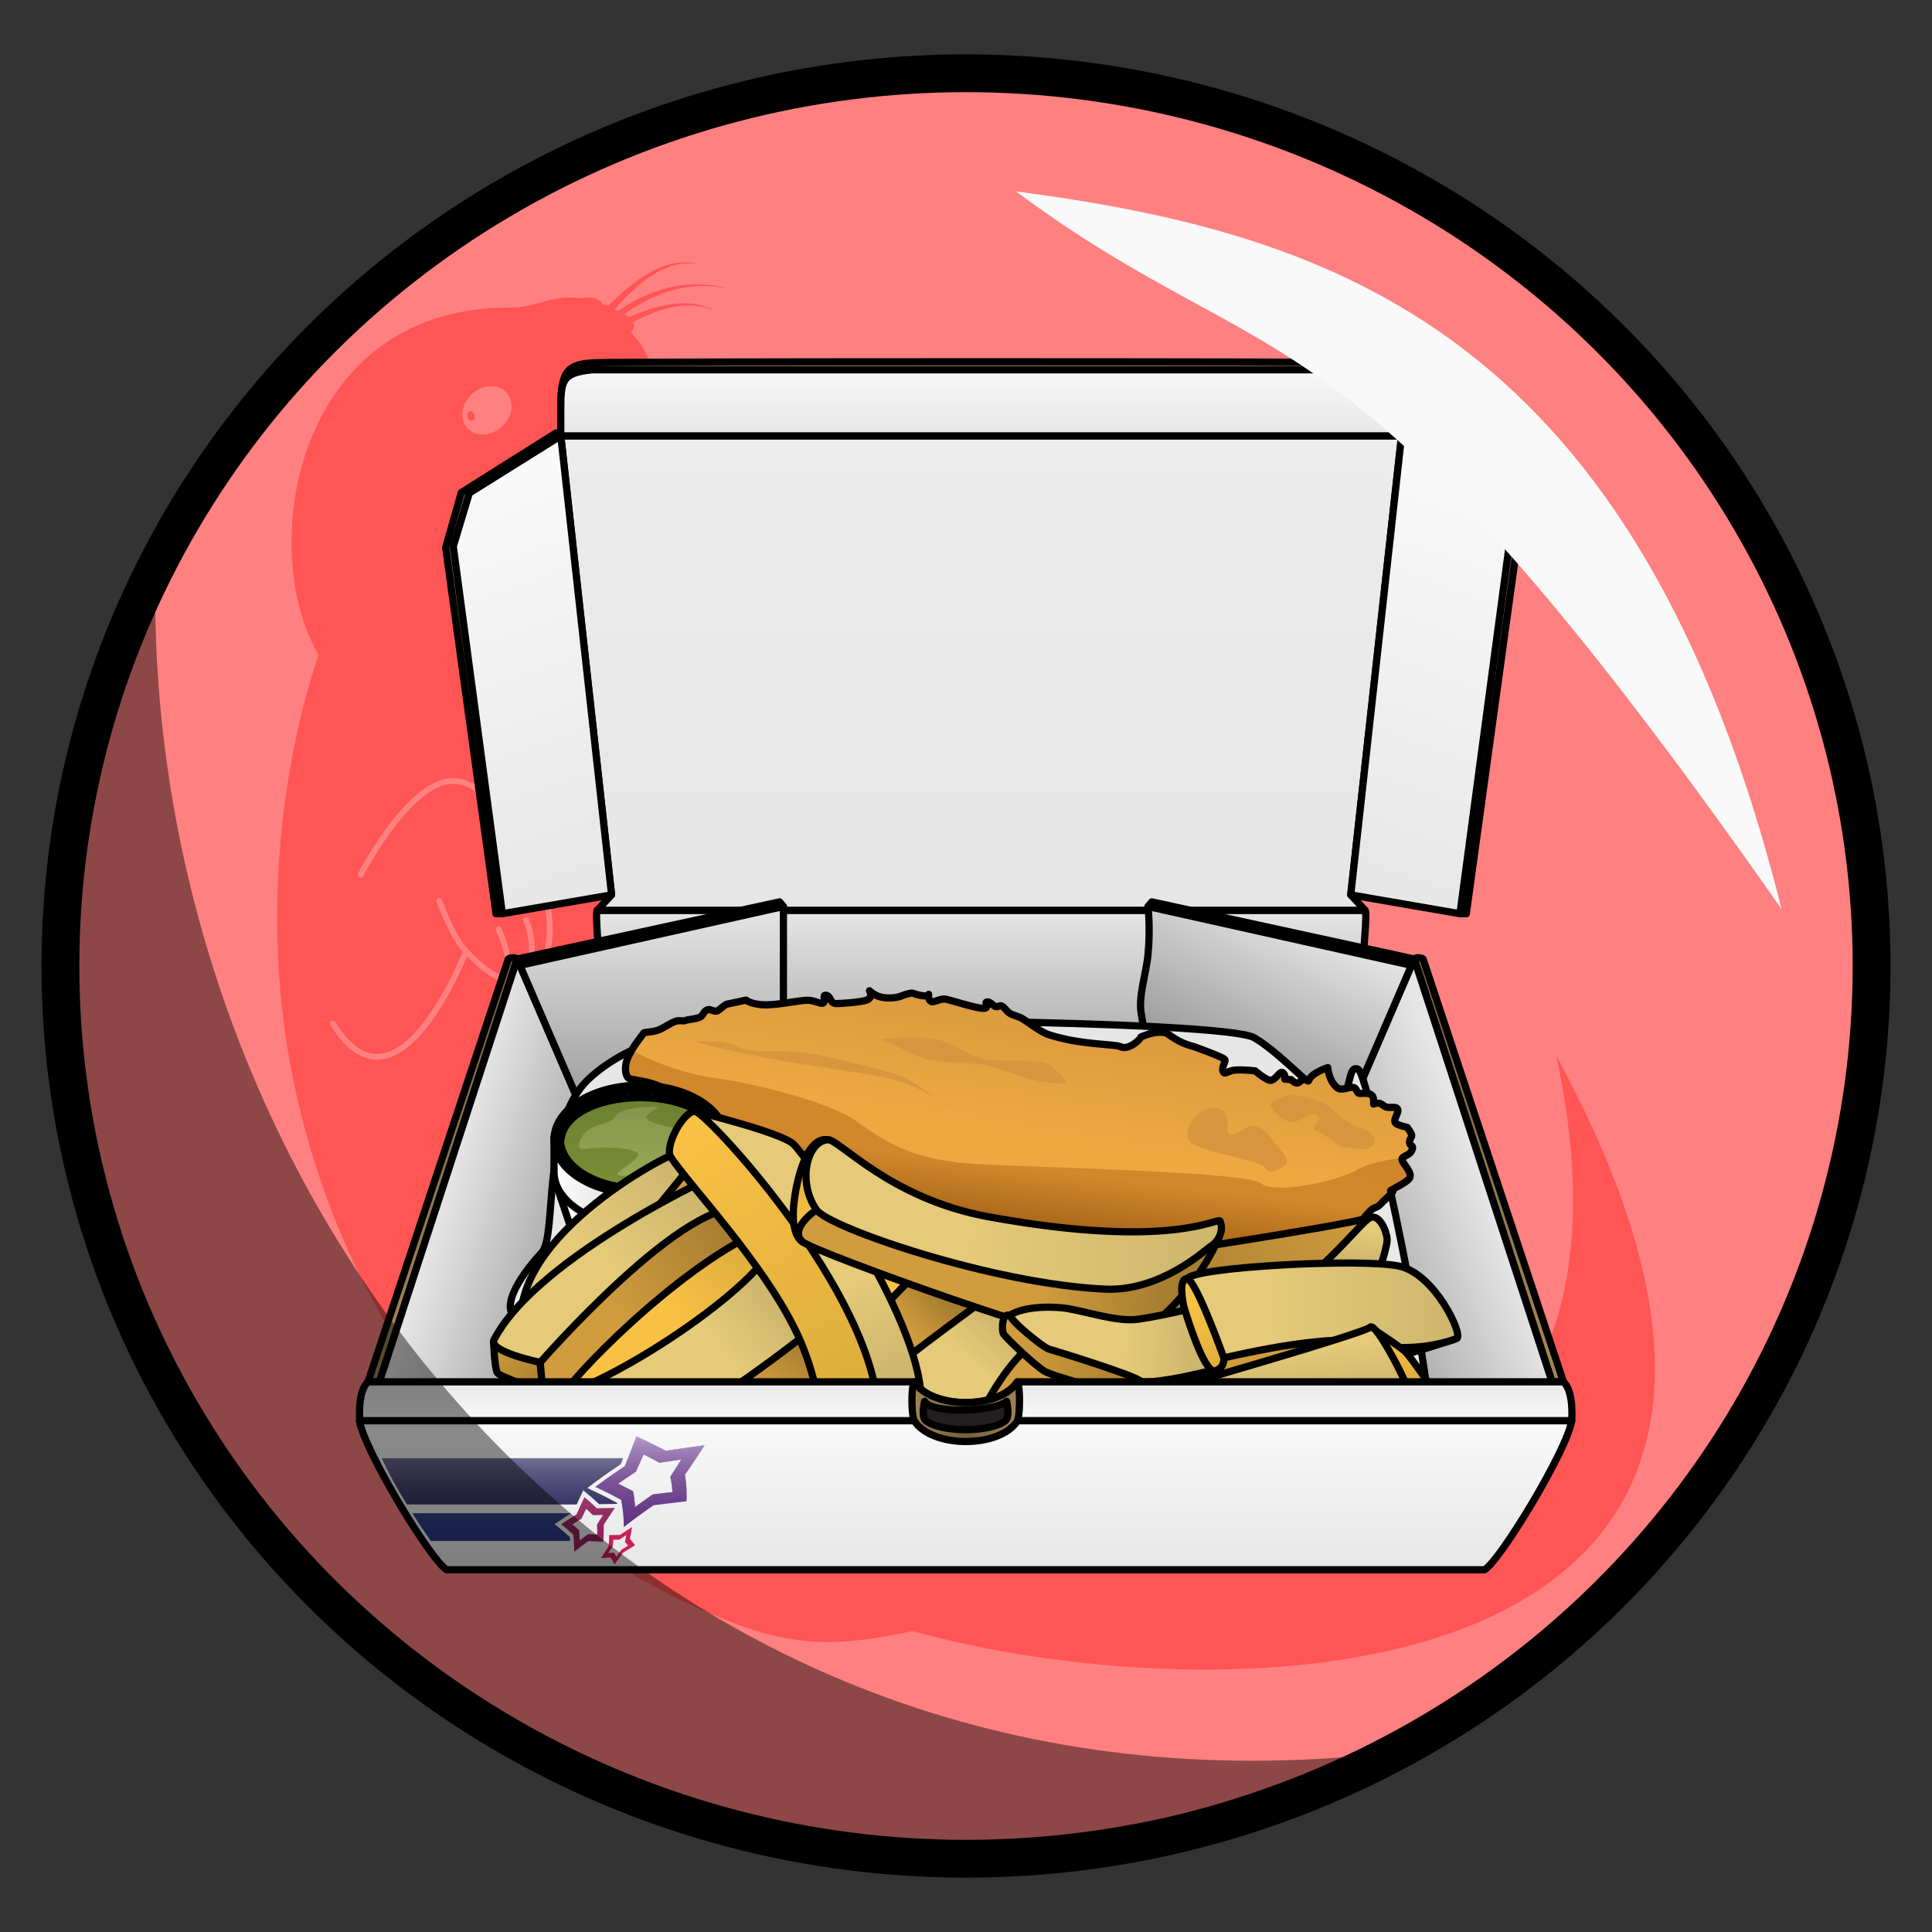 <svg xmlns="http://www.w3.org/2000/svg" xmlns:xlink="http://www.w3.org/1999/xlink" viewBox="0 0 256 256">
    <rect x="0" y="0" width="256" height="256" fill="#333333" stroke="none"/>
    <defs>
        <linearGradient id="innoGrad14">
            <stop offset="0" stop-opacity="0"/>
            <stop offset="1" stop-color="#fff" stop-opacity=".502"/>
        </linearGradient>
        <linearGradient id="innoGrad13">
            <stop offset="0" stop-color="#a58855"/>
            <stop offset=".5" stop-color="#735f3b"/>
            <stop offset="1" stop-color="#a58855"/>
        </linearGradient>
        <linearGradient id="innoGrad12">
            <stop offset="0" stop-color="#f8c144"/>
            <stop offset="1" stop-color="#dfae3d"/>
        </linearGradient>
        <linearGradient id="innoGrad11">
            <stop offset="0" stop-color="#e4ca79"/>
            <stop offset="1" stop-color="#cdb66d"/>
        </linearGradient>
        <linearGradient id="innoGrad10">
            <stop offset="0" stop-color="#a67d31"/>
            <stop offset="1" stop-color="#d09c3d"/>
        </linearGradient>
        <linearGradient id="innoGrad9">
            <stop offset="0" stop-color="#96a755"/>
            <stop offset="1" stop-color="#87964d"/>
        </linearGradient>
        <linearGradient id="innoGrad8">
            <stop offset="0" stop-color="#798e36"/>
            <stop offset="1" stop-color="#6d8031"/>
        </linearGradient>
        <linearGradient id="innoGrad7">
            <stop offset="0" stop-color="#fff"/>
            <stop offset="1" stop-color="#ccc"/>
        </linearGradient>
        <linearGradient id="innoGrad6">
            <stop offset="0" stop-color="#b16714" stop-opacity=".502"/>
            <stop offset="1" stop-color="#8e5210"/>
        </linearGradient>
        <linearGradient id="innoGrad5">
            <stop offset="0" stop-color="#eea842"/>
            <stop offset="1" stop-color="#d6973b"/>
        </linearGradient>
        <linearGradient id="innoGrad1">
            <stop offset="0" stop-color="#e6e6e6"/>
            <stop offset="1" stop-color="#999"/>
        </linearGradient>
        <linearGradient id="innoGrad4">
            <stop offset="0" stop-color="#f9f9f9"/>
            <stop offset="1" stop-color="#e6e6e6"/>
        </linearGradient>
        <linearGradient id="innoGrad3">
            <stop offset="0" stop-color="#a58855"/>
            <stop offset="1" stop-color="#735f3b"/>
        </linearGradient>
        <linearGradient id="innoGrad2">
            <stop offset="0" stop-color="#ececec"/>
            <stop offset="1" stop-color="#e6e6e6"/>
        </linearGradient>
        <linearGradient id="linearGradient960" x1="128.127" x2="128.127" y1="116.85" y2="155.088" gradientUnits="userSpaceOnUse" xlink:href="#innoGrad1"/>
        <linearGradient id="linearGradient968" x1="127.865" x2="127.865" y1="23.543" y2="117.374" gradientUnits="userSpaceOnUse" xlink:href="#innoGrad2"/>
        <linearGradient id="linearGradient976" x1="28.467" x2="56.467" y1="35" y2="114.125" gradientUnits="userSpaceOnUse" xlink:href="#innoGrad4"/>
        <linearGradient id="linearGradient992" x1="23.005" x2="54.009" y1="173.467" y2="182.688" gradientUnits="userSpaceOnUse" xlink:href="#innoGrad1"/>
        <linearGradient id="linearGradient1000" x1="90.301" x2="90.301" y1="116.417" y2="157.336" gradientUnits="userSpaceOnUse" xlink:href="#innoGrad1"/>
        <linearGradient id="linearGradient1008" x1="231.731" x2="198.193" y1="180.247" y2="193.264" gradientUnits="userSpaceOnUse" xlink:href="#innoGrad1"/>
        <linearGradient id="linearGradient1016" x1="213.961" x2="199.817" y1="128" y2="159.234" gradientUnits="userSpaceOnUse" xlink:href="#innoGrad1"/>
        <linearGradient id="linearGradient1027" x1="125.704" x2="125.704" y1="210.75" y2="114.75" gradientUnits="userSpaceOnUse" xlink:href="#innoGrad3"/>
        <linearGradient id="linearGradient1038" x1="131.775" x2="131.775" y1="9.254" y2="118.542" gradientUnits="userSpaceOnUse" xlink:href="#innoGrad3"/>
        <linearGradient id="linearGradient1046" x1="230" x2="202" y1="35" y2="114.125" gradientUnits="userSpaceOnUse" xlink:href="#innoGrad4"/>
        <linearGradient id="linearGradient1054" x1="142.116" x2="142.116" y1="236.746" y2="138.576" gradientUnits="userSpaceOnUse" xlink:href="#innoGrad2"/>
        <linearGradient id="linearGradient1062" x1="132.475" x2="132.475" y1="10.199" y2="23.758" gradientUnits="userSpaceOnUse" xlink:href="#innoGrad4"/>
        <linearGradient id="linearGradient1088" x1="144.355" x2="148.831" y1="161.734" y2="132.988" gradientUnits="userSpaceOnUse" xlink:href="#innoGrad5"/>
        <linearGradient id="linearGradient1096" x1="144.355" x2="142.383" y1="168.684" y2="184.955" gradientUnits="userSpaceOnUse" xlink:href="#innoGrad6"/>
        <linearGradient id="linearGradient1121" x1="47.59" x2="53.242" y1="177.255" y2="183.484" gradientUnits="userSpaceOnUse" xlink:href="#innoGrad7"/>
        <linearGradient id="linearGradient1129" x1="44.635" x2="67.528" y1="170.831" y2="174.954" gradientUnits="userSpaceOnUse" xlink:href="#innoGrad7"/>
        <linearGradient id="linearGradient1143" x1="61.126" x2="61.126" y1="172.748" y2="151.175" gradientUnits="userSpaceOnUse" xlink:href="#innoGrad7"/>
        <linearGradient id="linearGradient1159" x1="61.194" x2="61.194" y1="171.516" y2="154.162" gradientUnits="userSpaceOnUse" xlink:href="#innoGrad8"/>
        <linearGradient id="linearGradient1167" x1="62.135" x2="62.135" y1="169.184" y2="155.952" gradientUnits="userSpaceOnUse" xlink:href="#innoGrad9"/>
        <linearGradient id="linearGradient1175" x1="162.117" x2="205.833" y1="199.748" y2="177.668" gradientUnits="userSpaceOnUse" xlink:href="#innoGrad10"/>
        <linearGradient id="linearGradient1185" x1="49.597" x2="68.685" y1="182.671" y2="166.43" gradientUnits="userSpaceOnUse" xlink:href="#innoGrad11"/>
        <linearGradient id="linearGradient1193" x1="42.918" x2="33.237" y1="211.834" y2="202.061" gradientUnits="userSpaceOnUse" xlink:href="#innoGrad10"/>
        <linearGradient id="linearGradient1201" x1="55.881" x2="72.475" y1="185.925" y2="171.735" gradientUnits="userSpaceOnUse" xlink:href="#innoGrad11"/>
        <linearGradient id="linearGradient1209" x1="79.748" x2="56.222" y1="178.77" y2="195.584" gradientUnits="userSpaceOnUse" xlink:href="#innoGrad10"/>
        <linearGradient id="linearGradient1217" x1="68.144" x2="82.646" y1="196.278" y2="184.617" gradientUnits="userSpaceOnUse" xlink:href="#innoGrad12"/>
        <linearGradient id="linearGradient1225" x1="93.542" x2="86.208" y1="201.625" y2="211.931" gradientUnits="userSpaceOnUse" xlink:href="#innoGrad10"/>
        <linearGradient id="linearGradient1233" x1="79.089" x2="89.907" y1="204.535" y2="195.586" gradientUnits="userSpaceOnUse" xlink:href="#innoGrad11"/>
        <linearGradient id="linearGradient1241" x1="121.208" x2="114.411" y1="192.865" y2="199.238" gradientUnits="userSpaceOnUse" xlink:href="#innoGrad10"/>
        <linearGradient id="linearGradient1249" x1="124.887" x2="131.623" y1="204.047" y2="196.725" gradientUnits="userSpaceOnUse" xlink:href="#innoGrad11"/>
        <linearGradient id="linearGradient1257" x1="102.884" x2="109.617" y1="190.842" y2="209.826" gradientUnits="userSpaceOnUse" xlink:href="#innoGrad11"/>
        <linearGradient id="linearGradient1265" x1="69.991" x2="99.985" y1="161.804" y2="209.942" gradientUnits="userSpaceOnUse" xlink:href="#innoGrad12"/>
        <linearGradient id="linearGradient1273" x1="93.366" x2="94.672" y1="178.637" y2="167.925" gradientUnits="userSpaceOnUse" xlink:href="#innoGrad12"/>
        <linearGradient id="linearGradient1281" x1="165.572" x2="140.585" y1="194.065" y2="193.252" gradientUnits="userSpaceOnUse" xlink:href="#innoGrad10"/>
        <linearGradient id="linearGradient1289" x1="126.519" x2="176.086" y1="179.897" y2="181.66" gradientUnits="userSpaceOnUse" xlink:href="#innoGrad11"/>
        <linearGradient id="linearGradient1297" x1="206.416" x2="205.876" y1="180.244" y2="186.346" gradientUnits="userSpaceOnUse" xlink:href="#innoGrad11"/>
        <linearGradient id="linearGradient1305" x1="160.864" x2="136.344" y1="210.196" y2="203.009" gradientUnits="userSpaceOnUse" xlink:href="#innoGrad10"/>
        <linearGradient id="linearGradient1315" x1="157.263" x2="171.722" y1="201.981" y2="202.659" gradientUnits="userSpaceOnUse" xlink:href="#innoGrad11"/>
        <linearGradient id="linearGradient1323" x1="185.978" x2="223.576" y1="196.47" y2="195.927" gradientUnits="userSpaceOnUse" xlink:href="#innoGrad11"/>
        <linearGradient id="linearGradient1331" x1="169.25" x2="176.299" y1="195.581" y2="207.065" gradientUnits="userSpaceOnUse" xlink:href="#innoGrad12"/>
        <linearGradient id="linearGradient1339" x1="207.774" x2="213.576" y1="201.049" y2="209.862" gradientUnits="userSpaceOnUse" xlink:href="#innoGrad12"/>
        <linearGradient id="linearGradient1347" x1="204.748" x2="205.558" y1="201.96" y2="211.198" gradientUnits="userSpaceOnUse" xlink:href="#innoGrad11"/>
        <linearGradient id="linearGradient1355" x1="6.884" x2="6.884" y1="217.667" y2="209.223" gradientUnits="userSpaceOnUse" xlink:href="#innoGrad4"/>
        <linearGradient id="linearGradient1363" x1="6.884" x2="6.884" y1="217.667" y2="247.291" gradientUnits="userSpaceOnUse" xlink:href="#innoGrad4"/>
        <linearGradient id="linearGradient1371" x1="115.103" x2="137.282" y1="215.875" y2="215.875" gradientUnits="userSpaceOnUse" xlink:href="#innoGrad13"/>
        <linearGradient id="linearGradient1506" x1="44.428" x2="44.428" y1="246.103" y2="220.882" gradientUnits="userSpaceOnUse" xlink:href="#innoGrad14"/>
    </defs>
    <ellipse cx="128" cy="128" fill="#ff8080" stroke="#000" stroke-linecap="round" stroke-linejoin="round" stroke-width="5.012" rx="119.994" ry="118.293"/>
    <path fill="#f55" d="M95.46 112.358c.381-1.133 1.186-4.306-.237-7.844a.381.381 0 0 0-.707.285c1.619 4.029.097 7.658.081 7.694a.375.375 0 0 0-.012.25c-.62.175-1.315.188-2.083-.005 1.151-2.954-.865-6.82-.952-6.984a.382.382 0 0 0-.675.356c.02.038 1.962 3.763.903 6.393-1.351-.527-2.708-1.429-4.42-3.245.005-.005-.031-.6-.185-.744-1.596-1.478-3.427-6.444-3.446-6.494a.382.382 0 0 0-.717.263c.078.211 1.915 5.188 3.644 6.791a.377.377 0 0 0 .117.074c-.256.63-.855 2.042-1.718 3.732-1.03-2.766-2.299-5.359-3.542-7.886-1.866-3.796-3.63-7.382-4.246-10.997a35.19 35.19 0 0 1-.245-1.688c2.186-2.88 4.975-5.71 7.664-6.007 4.379-.484 8.327 5.377 11.064 10.695 3.29 6.397 2.828 13.424-.288 15.36zm12.86 35.502c5.467-10.162 18.621-14.6 33.733 8.974 5.874 6.114 21.601.196 22.64 8.151-5.28-2.749-12.374-2.325-12.676-2.305a.382.382 0 0 0 .05.761c.074-.007 7.393-.448 12.498 2.332.058.031.121.047.183.047.12 0 .229-.064.302-.165 4.516 3.256 2.133 5.075 1.093 5.41a.38.38 0 0 0-.141-.258c-3.021-2.409-14.924-3.586-15.43-3.635a.38.38 0 1 0-.158.741c.102.034 10.24 3.472 13.648 7.721a.382.382 0 0 0 .298.143c.083 0 .252-.102.26-.11.972 1.23.745 4.063-4.212 2.248a.376.376 0 0 0-.144-.445c-.486-.32-1.117-.841-1.847-1.446-2.388-1.978-5.659-4.687-9.18-4.957a.386.386 0 0 0-.386.249.382.382 0 0 0 .133.44c4.518 3.288 6.769 6.926 6.79 6.962.06.098.16.149.265.167-.608 3.212-5.532.013-11.507-3.728a21.374 21.374 0 0 0-6.543-2.748c-4.67-6.989-12.695-11.495-21.064-16.19-3.28-1.84-6.6-3.704-9.773-5.752.334-.901.72-1.774 1.168-2.607zm45.29 20.444c3.617.49 9.365 1.456 11.588 2.873-.678.443-1.364 2.002-1.29 3.16-2.619-2.611-7.256-4.79-10.298-6.033zm2.657 9.773c-.518-.783-2.343-3.352-5.582-5.975 2.729.768 5.292 2.89 7.245 4.508.36.3.697.577 1.007.825-1.267-.264-2.29.06-2.67.642zM61.92 56.719c1.086 1.202 3.13 1.127 4.568-.17 1.438-1.296 1.722-3.323.636-4.526-1.086-1.203-3.13-1.127-4.568.17-1.437 1.297-1.722 3.322-.636 4.526zM42.235 86.823c-8.346-14.159-3.115-46.214 25.37-46.056 3.386.019 5.478-1.792 9.36-1.233l.003-.003s2.204-.535 2.842.759c.383.143.86.17.86.17 3.145-3.077 7.408-6.813 12.214-5.365-4.718-1.09-8.583 2.716-11.43 5.897.137.064.277.134.419.204 4.307-2.933 9.648-4.513 14.793-2.855-4.977-1.295-9.93.373-13.92 3.309.076.04.148.077.225.12.138.076.262.157.374.242 3.625-1.551 7.862-2.79 11.512-.741-3.636-1.722-7.573-.32-10.962 1.395.196.431.13.92-.295 1.44 3.89 3.74 3.337 8.754.658 14.603 2.724 2.68 6.104 4.713 9.716 6.02-3.289-1.003-6.433-2.688-9.17-4.751-.283-.213-.554-.442-.826-.67-.47.985-.996 1.99-1.57 3.019 2.961 3.757 7.058 6.724 11.202 8.94-3.653-1.758-7.16-4.104-10.103-6.892-.49-.464-.97-.95-1.436-1.453a97.212 97.212 0 0 1-2.032 3.388 28.444 28.444 0 0 0 8.928 9.502c-3.66-2.23-6.833-5.442-9.248-8.973-2.891 4.958-5.232 17.67-3.581 27.35 1.223 7.175 6.633 13.964 8.911 22.382 2.219 8.206 2.15 14.149 7.11 21.575 13.17 19.716 43.993 21.658 48.324 43.2 26.003 28.94 79.439 22.514 65.74-41.416 46.207 84.893-41.749 88.21-85.321 76.193-10.597 2.278-16.286 2.022-25.553-1.795-36.335-14.963-53.151-48.514-57.403-76.378-4.345-28.485 4.288-51.127 4.288-51.127zm42.206 110.41c.031.209.22.348.433.322a.383.383 0 0 0 .322-.433c-.019-.131-1.883-13.254 2.71-21.788 2.647-4.92 6.757-7.84 11.278-8.013 4.847-.209 12.569 2.614 21.799 17.01 2.862 2.99 7.443 3.237 11.874 3.475 4.932.265 9.234.498 10.54 4.185-6.016-3.022-11.694-1.815-11.943-1.759a.382.382 0 0 0 .167.745c.061-.013 6.146-1.314 12.175 2.08 2.27 1.577 3.264 3.09 2.728 4.147-.336.662-1.123.91-1.322.86-3.1-2.383-14.874-3.548-15.377-3.598a.38.38 0 1 0-.158.741c.102.035 10.24 3.472 13.648 7.72.006.009.016.012.023.02.013.011.021.027.035.04.48.387.775 1.285.434 1.862-.478.812-2.097.76-4.337-.116-.48-.322-1.095-.828-1.804-1.415-2.388-1.978-5.658-4.686-9.179-4.956-.166-.024-.328.088-.387.248a.382.382 0 0 0 .134.44c4.099 2.984 6.325 6.246 6.72 6.853-.064.574-.25.943-.574 1.108-1.442.727-5.503-1.818-9.803-4.513l-.592-.37c-3.577-2.24-6.463-2.798-8.782-3.247-3.106-.601-4.817-.932-5.468-5.006-.437-2.73-6.597-4.936-7.299-5.179a.381.381 0 1 0-.249.721c1.785.62 6.486 2.646 6.795 4.58.735 4.6 2.86 5.01 6.077 5.634 2.256.436 5.065.98 8.521 3.144l.592.37c4.16 2.607 7.574 4.746 9.62 4.747.352 0 .663-.064.932-.2.598-.301.938-.924 1.008-1.85.02-.264.228-.446.399-.552.49-.302 1.521-.47 2.81.06 3.825 1.565 5.103.6 5.524-.112.541-.918.14-2.188-.565-2.798-.038-.048-.083-.094-.123-.141-.492-.573-.188-2.1.46-3.06.281-.416.522-.554.594-.507.014.007.032.01.046.016.021.009.04.017.062.021.572.202 1.642-.206 2.17-1.053.53-.846.865-2.642-2.768-5.21-1.125-4.907-6.138-5.175-11.442-5.46-4.283-.231-8.712-.469-11.32-3.183-9.378-14.643-17.396-17.497-22.422-17.303-4.798.183-9.142 3.25-11.92 8.413-4.716 8.759-2.877 21.713-2.796 22.26zm-40.663-61.409c1.884 3.043 3.96 4.583 6.175 4.583.152 0 .304-.007.457-.022 5.718-.539 10.392-11.066 11.465-13.671 4.593 4.8 7.467 4.022 8.79 3.1 3.339-2.323 3.454-9.546.252-15.772-3.93-7.638-7.791-11.304-11.445-10.9-5.774.638-11.775 12.106-12.028 12.594a.381.381 0 0 0 .678.351c.059-.116 6.063-11.593 11.434-12.186 3.31-.366 6.911 3.162 10.683 10.49 3.198 6.217 2.676 12.526.228 14.595.385-1.436.81-4.206-.413-7.252a.382.382 0 0 0-.707.285c1.44 3.586.396 6.848.137 7.55-.616.216-1.298.228-2.035.047.882-2.902-.982-6.484-1.065-6.642a.382.382 0 0 0-.675.356c.02.036 1.796 3.454 1.013 6.053-1.417-.562-3.005-1.778-4.695-3.627l-.007-.004c-.005-.005-.007-.013-.014-.018-1.596-1.478-3.428-6.444-3.446-6.494a.382.382 0 0 0-.717.263c.074.203 1.784 4.829 3.458 6.596-.692 1.71-5.462 13.009-10.962 13.526-2.086.2-4.065-1.218-5.912-4.203a.382.382 0 0 0-.649.402zm99.826 62.987a5.172 5.172 0 0 0-.825 2.452c-2.669-2.447-7.019-4.481-9.917-5.665 3.436.464 8.79 1.36 11.225 2.662a2.64 2.64 0 0 0-.483.551zm-7.875 5.829c-.18.111-.323.247-.442.394-.728-1.04-2.488-3.319-5.353-5.64 2.728.77 5.292 2.892 7.245 4.51l.43.355c-.72-.05-1.381.074-1.88.381zM62.19 54.506a.654.485 70.251 0 0-.236.779.654.485 70.251 0 0 .677.45.654.485 70.251 0 0 .236-.778.654.485 70.251 0 0-.677-.451z"/>
    <g stroke-width="1.419" transform="translate(43.035 41.77) scale(.673)">
        <path fill="url(#linearGradient960)" stroke="#000" stroke-linejoin="round" stroke-miterlimit="10" d="M53.634 117.167C52.801 118 56.301 151 58.801 154.5h140.866c2.5-3.5 6-36.5 5.167-37.333z"/>
        <path fill="url(#linearGradient968)" stroke="#000" stroke-linejoin="round" stroke-miterlimit="10" d="M212 23.75l-10 90.375 2.834 3.042H53.633l2.834-3.042-10-90.375z"/>
        <path fill="url(#linearGradient1027)" stroke="#000" stroke-linejoin="round" stroke-miterlimit="10" d="M89.551 115.5l-51.667 11.25.539 1.25 51.878-11.583zm72.532.917l.75-.917 51.667 11.25-.539 1.25zM243.875 210l-27.625-83.25c-.322-.295-1.493-.354-1.75 0L241.625 210zM8.509 210l27.625-83.25c.322-.295 1.493-.354 1.75 0L10.759 210z"/>
        <path fill="url(#linearGradient992)" stroke="#000" stroke-linejoin="round" stroke-miterlimit="10" d="M33.634 238.625L53.509 163l-15.625-36.25L10.759 210z"/>
        <path fill="url(#linearGradient1000)" stroke="#000" stroke-linejoin="round" stroke-miterlimit="10" d="M38.423 128l15.086 35 36.792-12.625v-33.958z"/>
        <path fill="url(#linearGradient1008)" stroke="#000" stroke-linejoin="round" stroke-miterlimit="10" d="M218.75 238.625L198.875 163l15.625-36.25L241.625 210z"/>
        <path fill="url(#linearGradient1016)" stroke="#000" stroke-linejoin="round" stroke-miterlimit="10" d="M198.875 163l-36.792-12.625s.084-5-1.333-12.875c-.609-3.387.951-7.74 1.333-11.625.506-5.148 0-9.458 0-9.458L213.961 128z"/>
        <path fill="url(#linearGradient1038)" stroke="#000" stroke-linejoin="round" stroke-miterlimit="10" d="M46.467 17.932c.022-7.086 1.394-8.331 6.728-8.581s146.722-.25 152.056 0c5.334.25 6.705 1.495 6.728 8.581zm0 5.818l-.917-.585-18.666 11.75L23.8 45.749l9.917 72.084h1.25zm188.2 21.999l-9.917 72.084h-1.25L212 23.75l.917-.585 18.666 11.75z"/>
        <path fill="url(#linearGradient1046)" stroke="#000" stroke-linejoin="round" stroke-miterlimit="10" d="M223.5 117.833l-21.5-3.708 10-90.375L230 35l3.167 10.5z"/>
        <path fill="url(#linearGradient976)" stroke="#000" stroke-linejoin="round" stroke-miterlimit="10" d="M34.967 117.833l21.5-3.708-10-90.375-18 11.25L25.3 45.5z"/>
        <path fill="url(#linearGradient1062)" stroke="#000" stroke-linejoin="round" stroke-miterlimit="10" d="M46.467 23.75v-4.875c0-5.958.125-7.5 6.125-8.125h153.283c6 .625 6.125 2.167 6.125 8.125v4.875z"/>
        <path fill="url(#linearGradient1054)" stroke="#000" stroke-linejoin="round" stroke-miterlimit="10" d="M76.75 139.75c4-1.75 100.25-1 106.25 2.5s13.75 13 16.5 12.25 1.75-7.25 4-6 16.25 68.834 13.75 70.917c-2.5 2.083-176.755 22.614-184.377 14.724-7.622-7.89 9.377-33.891 5.127-36.391-4.25-2.5 1.75-10 4.75-13.25s-.084-25.25 9.083-34 24.917-10.75 24.917-10.75z"/>
        <path fill="url(#linearGradient1088)" d="M212.166 166.502c-.479-1.002 1.271-.848 1.834-2.019.563-1.171-.313-.796-.41-1.483-.097-.687.401-1.111.41-1.5.01-.467-.917-1.625-.917-1.625s-1.941-.376-2.302-.875c-.513-.71.914-2.111.379-2.806-.314-.407-1.115-.138-2.035-.257-.492-.063-.933-.639-1.375-.75-.672-.17-1.25.125-1.25.125s.058-1.189-.156-1.5c-.69-1.001-2.062-.473-2.75-.625-.424-.094-.43-1.082-1.094-1.156-.829-.093-2.35.691-3.125.094-1.737-1.337-1.906-4-1.906-4s-3.188 1.063-3.656 2.406c-.205.587-.368-.057-1.125-.031-.465.016-.62.511-1.125.656-.553.159-1.281-.656-1.281-.656l-1.282-.094s.25-1.063-.531-1.344c-.443-.16-1.057 1.183-2.063 1.563-.765.288-3.219-1.844-3.219-1.844s-2.289-.307-4.031-.156c-1.123.097-1.859.807-2.137.5-.707-.781.418-2.094.199-2.563-.219-.469-6.093-2.562-6.093-2.562s-1.384-.336-2.625-.938c-1.271-.615-2.402-1.498-2.719-1.688-.217-.131-1.224-.348-2.688-.063-.729.142-2.511.74-2.5.875.031.406-2.469 2.656-3.969 1.813-.914-.514-7.576-.283-13.875-2.281-1.857-.59-3.638-2.123-5.344-3.188-.886-.553-1.787-.604-2.594-1.125-.58-.374-.979-1.169-1.531-1.406-.418-.18-.75.221-1.156.125-.406-.096-.985-.783-1.375-.875-1.412-.332.518 1.248-1.125 1.219-1.475-.026-6.549-1.67-7.406-1.813-1.022-.17-2.249.682-2.719.5-.962-.373-.474-1.709-.625-1.406-.375.75-3.172-.289-3.172-.289s-.766-.023-2.266.602c-.797.332-2.647.529-4.063.156-1.249-.33-2.125-1.219-2.125-1.219s.774 1.29-.5 1.813c-1.161.476-5.345.719-6 .719-1.375 0-1.031-1.563-2.125-1.656-.723-.063.175 1.277-.594 1.594-.394.163-1.712-.594-2.9-.594-1.794 0-5.576.892-8.225.906-2.527.015-3.967-.846-3.947-.906.041-.125.041 0-3.709.75-.636.127-1.485 1.2-2.063 1.375-.53.16-1.282-.414-1.75-.281-.89.253-.852 1.083-1.5 1.438-.83.453-2.292.435-2.984.719-.379.156-1.084-.079-1.734.094-1.146.304-2.451 1.402-3.656 1.813-1.412.479-2.652.272-2.813.594-.221.441-2.359 2.83-3.226 5.188-.606 1.648-.296 3.493.476 3.75.96.319 3.729.465 6.063 1.563 1.222.574 2.731 1.898 3.813 2.656.885.62 1.418.686 1.813 1.125 1.797 2 34.846 13.967 39.896 16.742 4.583 2.519 9.359 6.227 12.667 6.352s47.458 5.75 53.833 5.75 19.542-2.816 22.792-4.096c3.25-1.28 1.875-.258 3.875-2.831s2.125-1.448 3.125-2.573 3.25-2.828 2.125-2.602c-1.125.226 3.055-1.523 3.59-2.523.535-1-.945-2.374-1.424-3.376z"/>
        <path fill="url(#linearGradient1096)" d="M212.166 165.938c-.101.143-.117.318 0 .564.479 1.002 1.959 2.373 1.424 3.373-.535 1-4.715 2.75-3.59 2.523 1.125-.227-1.125 1.477-2.125 2.602-1 1.125-1.125 0-3.125 2.573s-.625 1.552-3.875 2.831-16.417 4.096-22.792 4.096-50.525-5.625-53.833-5.75-8.083-3.833-12.667-6.352c-5.05-2.775-38.099-14.742-39.896-16.742-.395-.439-.928-.505-1.813-1.125-1.082-.758-2.591-2.082-3.813-2.656-2.334-1.098-5.102-1.243-6.063-1.563-.771-.257-1.082-2.102-.476-3.75.228-.619.544-1.241.89-1.83 0 0 7.586 4.267 16.252 5.434 8.666 1.167 22.583 4.834 27.583 8.25 5 3.416 10.333 7.916 23.75 8.666 13.416.75 53.75 1.584 56.333 3.834 2.583 2.25 15.001-.415 18.584-2.499s9.252-2.479 9.252-2.479z"/>
        <path fill="#d9953e" d="M190.416 153.317c-2.166.75-4.832 1.417-4.166 2.5.666 1.083 2.749 3 4.166 3.083 1.417.083 3.583-2.294 5-1.355 1.417.939-2.167 2.604 0 3.188 2.167.584 3.751 3.083 5.584 3.125 1.833.042 3.999.708 4.916 0 .917-.708 1.25-1.458 0-2.708-1.25-1.25-2.417-1.167-4-2-1.583-.833-3.755-3.166-4.919-3.833-1.164-.667-6.581-2-6.581-2zm-19.478 9.888c3.333 1.834 13.131 3.25 14.023 4.5.892 1.25 1.559 1.25 3.643 0 2.084-1.25-.25-2.833-1.583-4.833s-3.417-3.999-5.167-3.083c-1.75.916-3.083 1.834-3.833 1.25-.75-.584.343-3.854-1.417-4.666-4.333-2.001-9 4.998-5.666 6.832zm-61.188-20.647s5.75-.833 10.333 0 6.583 3.334 9.583 3.917c3 .583 10.333-.084 12.583.916s4 3.917 4 3.917-3.833-.001-6.416-.667-7.916-2.749-10.75-3.166c-2.834-.417-8.582-.25-11.083-1.167-2.501-.917-8.25-3.75-8.25-3.75zM72.771 143s4.428 1.414 14.583 3.317c6.178 1.157 18.24 2.821 21.833 3.515 9.5 1.833 14.5 6.918 14.5 6.918s-7.417-5.917-9.917-6.875c-2.5-.958-16.416-4.625-21.416-4.875s-8.75.334-11.25-1.083-8.333-.917-8.333-.917z"/>
        <path fill="none" stroke="#000" stroke-linejoin="round" stroke-miterlimit="10" d="M212.166 166.502c-.479-1.002 1.271-.848 1.834-2.019.563-1.171-.313-.796-.41-1.483-.097-.687.401-1.111.41-1.5.01-.467-.917-1.625-.917-1.625s-1.941-.376-2.302-.875c-.513-.71.914-2.111.379-2.806-.314-.407-1.115-.138-2.035-.257-.492-.063-.933-.639-1.375-.75-.672-.17-1.25.125-1.25.125s.058-1.189-.156-1.5c-.69-1.001-2.062-.473-2.75-.625-.424-.094-.43-1.082-1.094-1.156-.829-.093-2.35.691-3.125.094-1.737-1.337-1.906-4-1.906-4s-3.188 1.063-3.656 2.406c-.205.587-.368-.057-1.125-.031-.465.016-.62.511-1.125.656-.553.159-1.281-.656-1.281-.656l-1.282-.094s.25-1.063-.531-1.344c-.443-.16-1.057 1.183-2.063 1.563-.765.288-3.219-1.844-3.219-1.844s-2.289-.307-4.031-.156c-1.123.097-1.859.807-2.137.5-.707-.781.418-2.094.199-2.563-.219-.469-6.093-2.562-6.093-2.562s-1.384-.336-2.625-.938c-1.271-.615-2.402-1.498-2.719-1.688-.217-.131-1.224-.348-2.688-.063-.729.142-2.511.74-2.5.875.031.406-2.469 2.656-3.969 1.813-.914-.514-7.576-.283-13.875-2.281-1.857-.59-3.638-2.123-5.344-3.188-.886-.553-1.787-.604-2.594-1.125-.58-.374-.979-1.169-1.531-1.406-.418-.18-.75.221-1.156.125-.406-.096-.985-.783-1.375-.875-1.412-.332.518 1.248-1.125 1.219-1.475-.026-6.549-1.67-7.406-1.813-1.022-.17-2.249.682-2.719.5-.962-.373-.474-1.709-.625-1.406-.375.75-3.172-.289-3.172-.289s-.766-.023-2.266.602c-.797.332-2.647.529-4.063.156-1.249-.33-2.125-1.219-2.125-1.219s.774 1.29-.5 1.813c-1.161.476-5.345.719-6 .719-1.375 0-1.031-1.563-2.125-1.656-.723-.063.175 1.277-.594 1.594-.394.163-1.712-.594-2.9-.594-1.794 0-5.576.892-8.225.906-2.527.015-3.967-.846-3.947-.906.041-.125.041 0-3.709.75-.636.127-1.485 1.2-2.063 1.375-.53.16-1.282-.414-1.75-.281-.89.253-.852 1.083-1.5 1.438-.83.453-2.292.435-2.984.719-.379.156-1.084-.079-1.734.094-1.146.304-2.451 1.402-3.656 1.813-1.412.479-2.652.272-2.813.594-.221.441-2.359 2.83-3.226 5.188-.606 1.648-.296 3.493.476 3.75.96.319 3.729.465 6.063 1.563 1.222.574 2.731 1.898 3.813 2.656.885.62 1.418.686 1.813 1.125 1.797 2 34.846 13.967 39.896 16.742 4.583 2.519 9.359 6.227 12.667 6.352s47.458 5.75 53.833 5.75 19.542-2.816 22.792-4.096c3.25-1.28 1.875-.258 3.875-2.831s2.125-1.448 3.125-2.573 3.25-2.828 2.125-2.602c-1.125.226 3.055-1.523 3.59-2.523.535-1-.945-2.374-1.424-3.376z"/>
        <path fill="url(#linearGradient1121)" stroke="#000" stroke-linejoin="round" stroke-miterlimit="10" d="M45.481 170.831l5.769 17.252h24.375l3.388-17.252z"/>
        <path fill="url(#linearGradient1129)" stroke="#000" stroke-miterlimit="10" d="M79.013 162.297v6.371c0 5.909-7.584 10.697-16.939 10.697s-16.939-4.788-16.939-10.697v-6.371z"/>
        <ellipse cx="62.074" cy="162.297" fill="url(#linearGradient1143)" stroke="#000" stroke-miterlimit="10" rx="16.939" ry="10.697"/>
        <ellipse cx="62.074" cy="162.298" fill="#fff" stroke="#000" stroke-miterlimit="10" rx="15.664" ry="9.62"/>
        <path fill="url(#linearGradient1159)" stroke="#000" stroke-miterlimit="10" d="M46.449 162.981c.572 4.994 7.349 8.937 15.625 8.937s15.053-3.942 15.625-8.937v0c0-5.313-6.974-8.934-15.625-8.934s-15.625 3.622-15.625 8.934z"/>
        <path fill="url(#linearGradient1167)" d="M65.318 155.89c1.226.055-3.258 1.44-1.647 2.561 1.611 1.122 7.376 1.996 8.712 1.904 2.672-.183 4.32 3.075 1.025 3.698-3.295.622-4.101 5.161-6.736 5.161-.545 0-8.785.542-9.079 0-.352-.648 5.452-3.571 3.917-4.356-3.075-1.574-9.637-.775-10.616-.696-1.793.147-.402-3.037 1.245-3.928 2.249-1.214 4.393-1.124 5.161-2.588.77-1.464 5.566-1.867 8.018-1.756z"/>
        <path fill="url(#linearGradient1175)" stroke="#000" stroke-linejoin="round" stroke-miterlimit="10" d="M162.438 185s36.416-5.414 43.396-7.332c0 0-7.208 16.498-12.583 18.259-5.375 1.761-27 4.763-30 3.25S162.438 185 162.438 185z"/>
        <path fill="#d09c3d" stroke="#000" stroke-linejoin="round" stroke-miterlimit="10" d="M76.667 170.002l-3.792-3.5-7.635 9.361z"/>
        <path fill="url(#linearGradient1185)" stroke="#000" stroke-linejoin="round" stroke-miterlimit="10" d="M70.75 164.502c-1.167-.667-34.75 16.5-32 35.417l5.917 1.166 28.208-34.583s-.958-1.333-2.125-2z"/>
        <path fill="url(#linearGradient1193)" stroke="#000" stroke-linejoin="round" stroke-miterlimit="10" d="M34 208.25c-.583-.832-.763-6.189-.763-6.189l9.18 4.107.501 5.666s-8.335-2.752-8.918-3.584z"/>
        <path fill="url(#linearGradient1201)" stroke="#000" stroke-linejoin="round" stroke-miterlimit="10" d="M33.333 201.688c-1.24 2.376 9.083 4.48 9.083 4.48l40.542-30.002-4.709-7.498c.001 0-36.249 16.415-44.916 33.02z"/>
        <path fill="url(#linearGradient1209)" stroke="#000" stroke-linejoin="round" stroke-miterlimit="10" d="M42.417 206.168s29.502-33.838 40.542-30.002l2.458 8.917-42.167 30.502z"/>
        <path fill="url(#linearGradient1217)" stroke="#000" stroke-linejoin="round" stroke-miterlimit="10" d="M85.523 180.404c-16.909 7.679-38.023 29.929-38.69 32.429-.667 2.5 14.417 4.919 15.667 4.002 1.25-.917 26.917-23.833 27.917-28.25z"/>
        <path fill="url(#linearGradient1225)" stroke="#000" stroke-linejoin="round" stroke-miterlimit="10" d="M61.5 220.875c1.833 2.834 7 5.792 12.417 6.042s30.75-18.499 30.5-22.166c-.25-3.667-3.5-8.5-5.25-9.667-1.75-1.167-37.667 25.791-37.667 25.791z"/>
        <path fill="url(#linearGradient1233)" stroke="#000" stroke-linejoin="round" stroke-miterlimit="10" d="M43.25 213.497c13-2.372 43.42-23.04 45.164-30.997L97 198.793S71.5 219.5 61.5 220.875z"/>
        <path fill="url(#linearGradient1241)" stroke="#000" stroke-linejoin="round" stroke-miterlimit="10" d="M112.583 212.833l21.667-19.583-17.333-5.167-10.667 11.094z"/>
        <path fill="#f8c144" stroke="#000" stroke-linejoin="round" stroke-miterlimit="10" d="M108.974 196.344l7.943-8.261-8.334-3-4.666 6.688z"/>
        <path fill="#d09c3d" stroke="#000" stroke-linejoin="round" stroke-miterlimit="10" d="M153.688 202.739l-24.438 23.449-5.562-2.313 4.812-25.082h19.438z"/>
        <path fill="url(#linearGradient1249)" stroke="#000" stroke-linejoin="round" stroke-miterlimit="10" d="M131.5 192.625s-27.625 20.063-27.938 22.063c-.313 2 16.375 9.063 20.125 9.188s9.079-23.477 24.25-25.082z"/>
        <path fill="url(#linearGradient1257)" stroke="#000" stroke-linejoin="round" stroke-miterlimit="10" d="M72.875 156.75s16.76 4.08 19.364 6.418c2.604 2.338 26.428 36.166 25.094 51.582-1.334 15.416-9.208 8.25-9.208 8.25z"/>
        <path fill="url(#linearGradient1265)" stroke="#000" stroke-linejoin="round" stroke-miterlimit="10" d="M72.875 156.75c2.375 0 42.375 43.375 35.25 66.25l-10.375 1.625s1.291-11.711-5.083-24.793c-6.609-13.563-20.953-28.607-24.542-34.082-1.303-1.988 2.375-9 4.75-9z"/>
        <path fill="url(#linearGradient1273)" stroke="#000" stroke-linejoin="round" stroke-miterlimit="10" d="M94.167 182.5s-2.097-.793-1.917-6c.16-4.624 2.314-14.885 6.75-14.167 5.667.917-4.833 20.167-4.833 20.167z"/>
        <path fill="url(#linearGradient1281)" stroke="#000" stroke-linejoin="round" stroke-miterlimit="10" d="M96.833 176.166c-1.666 1-5.25 4.251-2.667 6.334 2.583 2.083 56.685 21.58 61.25 20.166 12.5-3.873 20.107-19.449 20.605-21.064.207-.672-42.591.148-42.591.148z"/>
        <path fill="url(#linearGradient1289)" stroke="#000" stroke-linejoin="round" stroke-miterlimit="10" d="M99 162.333c2.224-.218 12.104 11.59 31.667 15.167 36 6.583 45.226.038 45.583.833.75 1.667 0 3.917-2.083 5.167-.689.414-9.574 8.744-20.5 8.25-22.084-.998-54.325-12.072-56.833-15.584-3.751-5.25-2.084-13.416 2.166-13.833z"/>
        <path fill="url(#linearGradient1297)" stroke="#000" stroke-linejoin="round" stroke-miterlimit="10" d="M205.833 177.668c-1.75.666-10.917 12.916-17.75 14.666S205 195.927 205 195.927s4.334-12.092 4.167-14.009c-.167-1.917-1.584-4.916-3.334-4.25z"/>
        <path fill="url(#linearGradient1305)" stroke="#000" stroke-miterlimit="10" d="M160.583 212.612c-1.666.635-16.916-3.566-18.833-4.674-1.917-1.108-7.917-6.866-8.167-7.445-.25-.579-.416-4.246 1.417-3.579 1.833.667 50.096 6.679 50.096 6.679l-6.763 9.904z"/>
        <path fill="url(#linearGradient1315)" stroke="#000" stroke-linejoin="round" stroke-miterlimit="10" d="M135 196.914c-.33.77 6.417 6.357 7.667 6.679 1.25.322 16.582 5.072 17.916 6.238 1.334 1.166 21.775-3.143 24.513-6.238 2.738-3.095 4.372-11.596 2.622-12.596-.917-.524-14.248 4.68-27.468 6.667-4.503.677-11.295-1.91-15.25-2.25-6.592-.568-9.852 1.152-10 1.5z"/>
        <path fill="#d09c3d" stroke="#000" stroke-linejoin="round" stroke-miterlimit="10" d="M222.917 201.416s-32.25 11.668-47.667 6.415c-1.598-.544 1.75-2.582 1.75-2.582l20.5-6.001z"/>
        <path fill="url(#linearGradient1323)" stroke="#000" stroke-linejoin="round" stroke-miterlimit="10" d="M169.833 189.749c-.5 2.333 5.834 15.5 7.167 15.5.595 0 10.468-2.587 20.333-3.333 5.309-.402 10.538 1.315 15 1.333 5.821.021 10.218-1.598 10.584-1.833 1.166-.75-4.25-12.5-11.25-14.167-7-1.667-41.334.167-41.834 2.5z"/>
        <path fill="url(#linearGradient1331)" stroke="#000" stroke-linejoin="round" stroke-miterlimit="10" d="M169.25 195.581c-.417-1.333-1.167-6.164.583-5.832 1.75.332 7.167 15.5 7.167 15.5s.333 1.999-1.75 2.582c-2.083.583-5.583-10.917-6-12.25z"/>
        <path fill="url(#linearGradient1339)" stroke="#000" stroke-linejoin="round" stroke-miterlimit="10" d="M218.5 211.913c-1.417 1.084-4.917.584-4.917.584l-7.75-13.249s5.829 3.742 7 4.915c1.084 1.086 5.667 7.75 5.667 7.75z"/>
        <path fill="url(#linearGradient1347)" stroke="#000" stroke-linejoin="round" stroke-miterlimit="10" d="M166.667 211.33s37.999-10.914 39.166-12.082c1.167-1.168 8 12.333 7.75 13.249-.25.916-44.855 6.916-44.855 6.916z"/>
        <path fill="url(#linearGradient1355)" stroke="#000" stroke-linejoin="round" stroke-miterlimit="10" d="M136.334 210c-3.531 5.444-16.804 5.444-20.335 0H8.509c-2.125 1.875-1.625 7.667-1.625 7.667H245.5s.5-5.792-1.625-7.667z"/>
        <path fill="url(#linearGradient1363)" stroke="#000" stroke-linejoin="round" stroke-miterlimit="10" d="M6.833 217.667c.872 5.722 14 27.458 17.166 29.333h204.335c3.166-1.875 16.294-23.611 17.166-29.333z"/>
        <path fill="url(#linearGradient1371)" stroke="#000" stroke-linejoin="round" stroke-miterlimit="10" d="M116.061 210c3.532 5.444 16.805 5.444 20.336 0 0 0 .385.74.385 3.74s-.385 3.927-.385 3.927c-3.531 5.444-16.804 5.444-20.336 0 0 0-.458-.927-.458-3.927s.458-3.74.458-3.74z"/>
        <path fill="#231f20" stroke="#000" stroke-linejoin="round" stroke-miterlimit="10" d="M118.094 213.834s-.75 3.042.25 3.833c2.943 2.328 12.688 2.339 15.645 0 1-.791.25-3.833.25-3.833-1.866 1.937-14.71 2.639-16.145 0z"/>
        <path fill="#662d91" d="M70.173 225.303a268.318 268.318 0 0 1-2.138 3.374c.23 1.208.315 1.812.418 3.021-1.554.178-2.325.268-3.854.445a125.2 125.2 0 0 0-3.493 2.498 28.674 28.674 0 0 0-.387-3.108 96.32 96.32 0 0 0-2.948-1.476c1.359-.945 2.06-1.419 3.496-2.363.61-1.362.911-2.042 1.5-3.399 1.292.655 1.919.979 3.13 1.636 1.696-.253 2.552-.377 4.276-.628m-11.295 13.295c2.215-1.724 3.4-2.586 5.885-4.313 2.542-.307 3.833-.461 6.454-.768.08-2.088.014-3.133-.304-5.217a198.672 198.672 0 0 0 3.87-5.816c-3.093.433-4.622.648-7.637 1.082a133.975 133.975 0 0 0-5.786-2.816 302.529 302.529 0 0 1-2.294 5.853c-2.434 1.63-3.602 2.446-5.798 4.08 2.161 1.021 3.182 1.531 5.09 2.552.376 2.147.487 3.219.52 5.363z"/>
        <path fill="#9e1f63" d="M54.788 236.215c-.485.767-.724 1.149-1.191 1.916a37.6 37.6 0 0 1 .055 1.928l-1.77-.076c-.692.49-1.03.736-1.684 1.227a46.019 46.019 0 0 0-.104-1.96c-.514-.468-.78-.701-1.334-1.17a76.262 76.262 0 0 1 1.775-1.138c.367-.78.554-1.172.937-1.953.549.505.815.757 1.324 1.261.796-.016 1.194-.021 1.992-.035m-5.658 7.236a56.606 56.606 0 0 1 2.777-2.109c1.175.053 1.76.076 2.926.129.084-1.328.1-1.993.081-3.325a127.07 127.07 0 0 1 2.196-3.31l-3.553.062a45.24 45.24 0 0 0-2.423-2.179 105.818 105.818 0 0 0-1.564 3.373 72.944 72.944 0 0 0-3.01 1.964 42.155 42.155 0 0 1 2.364 2.019c.121 1.353.164 2.029.206 3.376z"/>
        <path fill="#2b3990" d="M48.239 240.57c-1.107-1.011-1.71-1.516-3.007-2.528a70.289 70.289 0 0 1 3.263-2.166H17.25c1.38 2.181 2.11 3.271 3.634 5.442h27.429c-.028-.297-.042-.449-.074-.748z"/>
        <path fill="#262262" d="M50.883 231.353c1.344 1.092 1.976 1.639 3.139 2.731l3.548-.061-.031-.182c-2.172-1.174-3.35-1.763-5.857-2.936 2.462-1.879 3.79-2.82 6.571-4.693l.453-1.176H11.208c1.732 3.631 2.741 5.457 4.964 9.104h33.423c.5-1.115.758-1.672 1.288-2.787z"/>
        <path fill="#da1c5c" d="M59.717 242.25c-.546.334-.816.499-1.344.832-.383.542-.575.815-.953 1.356a15.592 15.592 0 0 0-.49-.81l-1.137.091c.36-.533.542-.802.91-1.336.055-.521.077-.778.112-1.3l1.202-.014c.528-.358.797-.54 1.343-.898a34.18 34.18 0 0 1-.252 1.33c.253.301.376.45.609.749m-5.33 2.474c.755-.063 1.134-.093 1.897-.155.339.559.491.837.763 1.395.668-.932 1.006-1.397 1.689-2.333a94.985 94.985 0 0 1 2.357-1.438c-.38-.517-.587-.777-1.029-1.295a34.09 34.09 0 0 0 .425-2.299c-.971.62-1.442.933-2.362 1.552-.854.01-1.28.013-2.132.022-.017.901-.04 1.352-.111 2.25-.611.922-.91 1.381-1.497 2.301z"/>
        <path fill="url(#linearGradient1506)" d="M59.717 242.25c-.546.334-.816.499-1.344.832-.383.542-.575.815-.953 1.356a15.592 15.592 0 0 0-.49-.81l-1.137.091c.36-.533.542-.802.91-1.336.055-.521.077-.778.112-1.3l1.202-.014c.528-.358.797-.54 1.343-.898a34.18 34.18 0 0 1-.252 1.33c.253.301.376.45.609.749m-5.33 2.474c.755-.063 1.134-.093 1.897-.155.339.559.491.837.763 1.395.668-.932 1.006-1.397 1.689-2.333a94.985 94.985 0 0 1 2.357-1.438c-.38-.517-.587-.777-1.029-1.295a34.09 34.09 0 0 0 .425-2.299c-.971.62-1.442.933-2.362 1.552-.854.01-1.28.013-2.132.022-.017.901-.04 1.352-.111 2.25-.611.922-.91 1.381-1.497 2.301zm-3.504-13.371c1.344 1.092 1.976 1.639 3.139 2.731l3.548-.061-.031-.182c-2.172-1.174-3.35-1.763-5.857-2.936 2.462-1.879 3.79-2.82 6.571-4.693l.453-1.176H11.208c1.732 3.631 2.741 5.457 4.964 9.104h33.423c.5-1.115.758-1.672 1.288-2.787zm-2.644 9.217c-1.107-1.011-1.71-1.516-3.007-2.528a70.289 70.289 0 0 1 3.263-2.166H17.25c1.38 2.181 2.11 3.271 3.634 5.442h27.429c-.028-.297-.042-.449-.074-.748zm6.549-4.355c-.485.767-.724 1.149-1.191 1.916a37.6 37.6 0 0 1 .055 1.928l-1.77-.076c-.692.49-1.03.736-1.684 1.227a46.019 46.019 0 0 0-.104-1.96c-.514-.468-.78-.701-1.334-1.17a76.262 76.262 0 0 1 1.775-1.138c.367-.78.554-1.172.937-1.953.549.505.815.757 1.324 1.261.796-.016 1.194-.021 1.992-.035m-5.658 7.236a56.606 56.606 0 0 1 2.777-2.109c1.175.053 1.76.076 2.926.129.084-1.328.1-1.993.081-3.325a127.07 127.07 0 0 1 2.196-3.31l-3.553.062a45.24 45.24 0 0 0-2.423-2.179 105.818 105.818 0 0 0-1.564 3.373 72.944 72.944 0 0 0-3.01 1.964 42.155 42.155 0 0 1 2.364 2.019c.121 1.353.164 2.029.206 3.376zm21.043-18.148a268.318 268.318 0 0 1-2.138 3.374c.23 1.208.315 1.812.418 3.021-1.554.178-2.325.268-3.854.445a125.2 125.2 0 0 0-3.493 2.498 28.674 28.674 0 0 0-.387-3.108 96.32 96.32 0 0 0-2.948-1.476c1.359-.945 2.06-1.419 3.496-2.363.61-1.362.911-2.042 1.5-3.399 1.292.655 1.919.979 3.13 1.636 1.696-.253 2.552-.377 4.276-.628m-11.295 13.295c2.215-1.724 3.4-2.586 5.885-4.313 2.542-.307 3.833-.461 6.454-.768.08-2.088.014-3.133-.304-5.217a198.672 198.672 0 0 0 3.87-5.816c-3.093.433-4.622.648-7.637 1.082a133.975 133.975 0 0 0-5.786-2.816 302.529 302.529 0 0 1-2.294 5.853c-2.434 1.63-3.602 2.446-5.798 4.08 2.161 1.021 3.182 1.531 5.09 2.552.376 2.147.487 3.219.52 5.363z"/>
    </g>
    <path fill="#f9f9f9" fill-rule="evenodd" d="M134.62 25.36c42.403 5.593 82.314 18.749 101.45 95.105-58.576-83.705-66.12-68.923-101.45-95.105z"/>
    <path fill-opacity=".449" fill-rule="evenodd" d="M179.236 232.742C69.065 279.215-24.121 174.948 20.57 80.527c.84 80.861 63.214 160.3 158.666 152.215z"/>
</svg>
